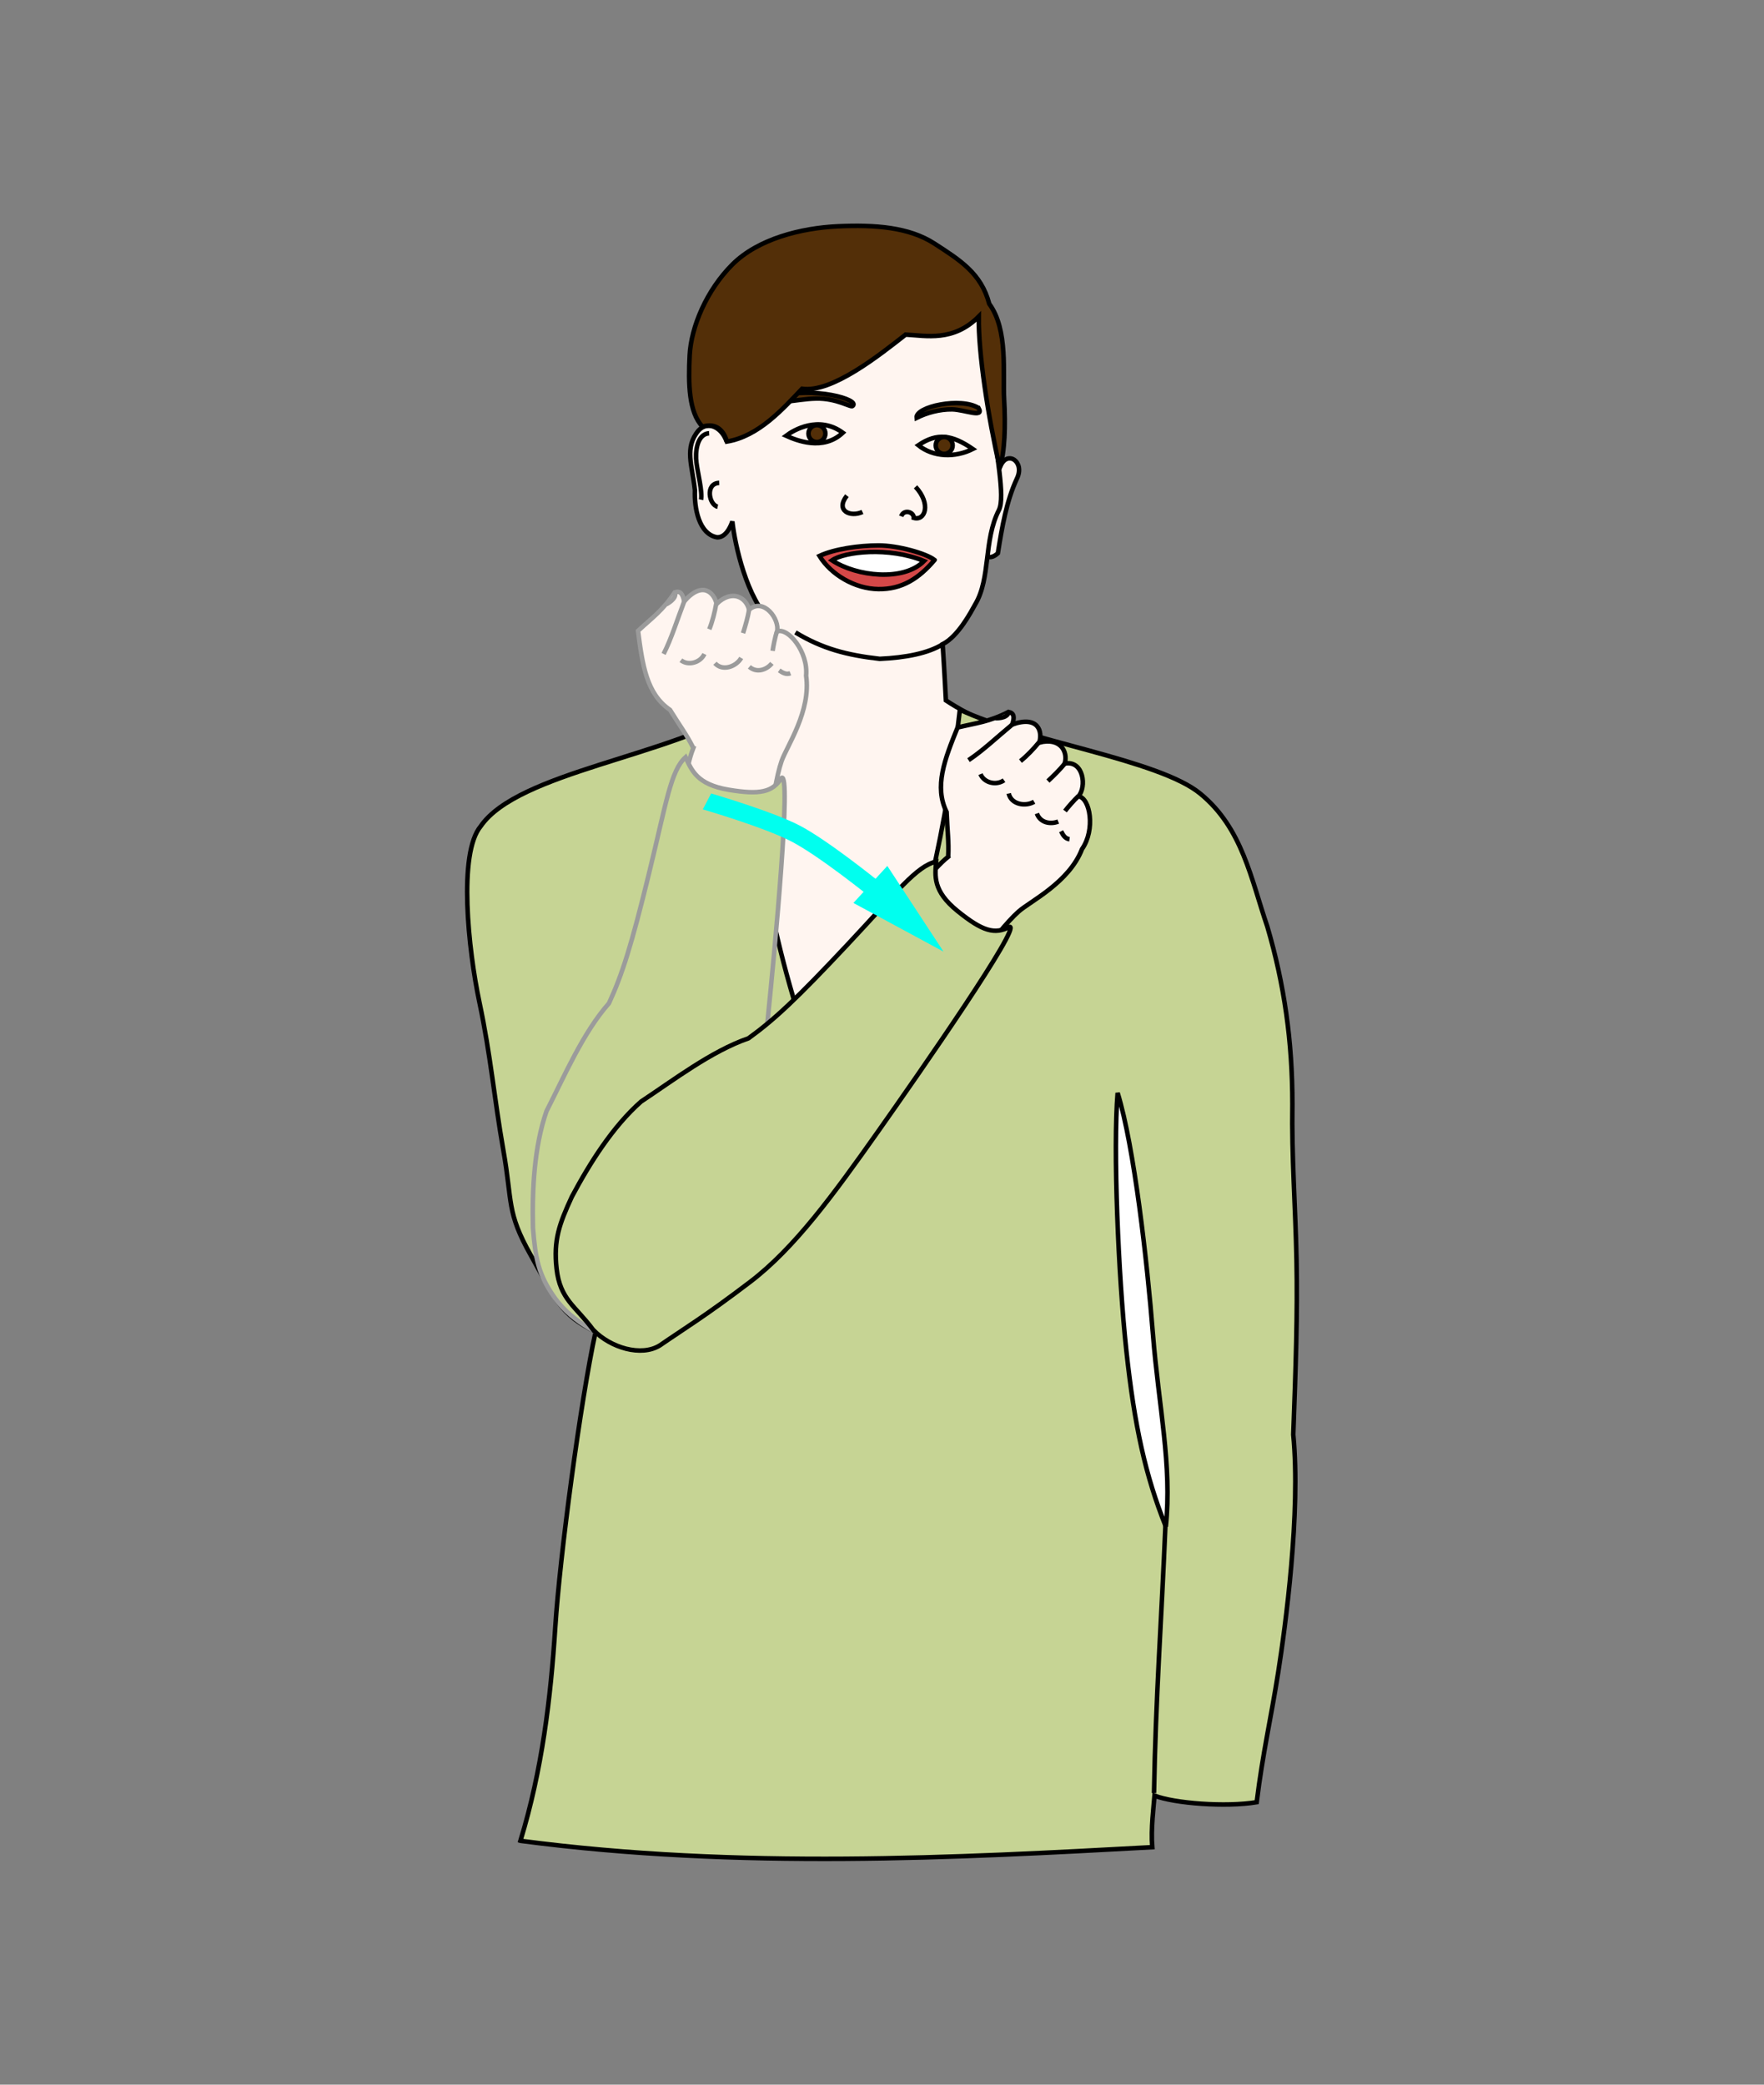 <?xml version="1.0" encoding="UTF-8" standalone="no"?>
<!-- Created with Inkscape (http://www.inkscape.org/) -->

<svg
   xmlns:dc="http://purl.org/dc/elements/1.1/"
   xmlns:cc="http://creativecommons.org/ns#"
   xmlns:rdf="http://www.w3.org/1999/02/22-rdf-syntax-ns#"
   xmlns:svg="http://www.w3.org/2000/svg"
   xmlns="http://www.w3.org/2000/svg"
   xmlns:sodipodi="http://sodipodi.sourceforge.net/DTD/sodipodi-0.dtd"
   xmlns:inkscape="http://www.inkscape.org/namespaces/inkscape"
   width="110mm"
   height="130mm"
   viewBox="0 0 389.764 460.63"
   id="svg5316"
   version="1.1"
   inkscape:version="0.91 r13725"
   sodipodi:docname="brune.svg">
  <rect x="0" y="0" width="389.764" height="460.63" fill="#808080" stroke="none"/>
  <defs
     id="defs5318" />
  <sodipodi:namedview
     id="base"
     pagecolor="#ffffff"
     bordercolor="#666666"
     borderopacity="1.0"
     inkscape:pageopacity="0.0"
     inkscape:pageshadow="2"
     inkscape:zoom="0.98994949"
     inkscape:cx="-156.6399"
     inkscape:cy="229.98124"
     inkscape:document-units="px"
     inkscape:current-layer="layer1"
     showgrid="false"
     inkscape:window-width="1366"
     inkscape:window-height="692"
     inkscape:window-x="0"
     inkscape:window-y="24"
     inkscape:window-maximized="1"
     fit-margin-top="0"
     fit-margin-left="0"
     fit-margin-right="0"
     fit-margin-bottom="0" />
  <g
     inkscape:label="Calque 1"
     inkscape:groupmode="layer"
     id="layer1"
     transform="translate(-93.865,-449.396)">
    <g
       id="g4293"
       transform="translate(103.889,-49.403)">
      <path
         inkscape:connector-curvature="0"
         id="path4684"
         d="m 211.056,601.746 c 1.508,-3.522 5.461,-0.92 3.59,2.842 -2.273,4.893 -3.27,10.668 -4.188,16.454 -2.868,2.664 -4.816,-1.467 -4.039,-4.637 1.152,-5.02 2.405,-10.288 4.637,-14.659 z"
         style="display:inline;fill:#fff5f0;fill-opacity:1;fill-rule:evenodd;stroke:#000000;stroke-width:1;stroke-linecap:butt;stroke-linejoin:miter;stroke-miterlimit:4;stroke-dasharray:none;stroke-opacity:1" />
      <path
         sodipodi:nodetypes="cccczssscccccccccccc"
         inkscape:connector-curvature="0"
         d="m 148.456,617.526 c -4.093,-0.657 -5.108,-6.58 -4.936,-10.396 -0.58,-5.509 -2.413,-9.442 0.823,-13.238 2.095,-2.217 5.15,-0.604 6.179,2.47 -1.055,-4.478 -1.817,-9.856 -2.408,-14.765 -0.591,-4.909 1.526,-13.763 5.838,-18.476 5.314,-5.807 12.896,-11.259 21.709,-11.831 8.813,-0.572 18.116,0.575 26.223,7.408 8.107,6.832 8.443,21.453 7.605,32.939 0.42,7.051 2.677,16.863 1.203,19.862 -3.427,6.694 -1.777,15.047 -5.23,20.819 -0.922,1.655 -3.738,7.063 -7.205,8.822 0.343,5.007 0.722,12.424 0.722,12.424 11.365,7.457 24.896,10.143 32.751,12.259 -10.6,49.581 -37.726,80.928 -51.749,81.144 -34.233,1.302 -52.518,-57.312 -58.563,-77.421 8.657,-3.821 17.812,-4.887 37.928,-16.896 1.125,-6.314 0.999,-11.588 1.009,-16.54 -5.365,-4.963 -8.026,-17.013 -8.564,-22.086 -0.538,1.583 -1.601,3.52 -3.334,3.502 z"
         style="display:inline;fill:#fff5f0;fill-opacity:1;fill-rule:evenodd;stroke:#000000;stroke-width:1;stroke-linecap:butt;stroke-linejoin:miter;stroke-miterlimit:4;stroke-dasharray:none;stroke-opacity:1"
         id="path4686" />
      <path
         sodipodi:nodetypes="ccc"
         inkscape:connector-curvature="0"
         id="path4688"
         d="m 198.267,641.16 c -3.225,1.991 -8.156,2.956 -13.911,3.216 -7.293,-0.826 -12.702,-2.254 -18.623,-5.834"
         style="display:inline;fill:none;fill-rule:evenodd;stroke:#000000;stroke-width:1;stroke-linecap:butt;stroke-linejoin:miter;stroke-miterlimit:4;stroke-dasharray:none;stroke-opacity:1" />
      <path
         sodipodi:nodetypes="czczc"
         inkscape:connector-curvature="0"
         id="path4690"
         d="m 196.472,622.537 c -3.444,4.068 -7.206,6.502 -12.415,6.432 -5.21,-0.07 -10.466,-3.192 -13.014,-7.33 3.257,-1.53 8.685,-2.309 13.014,-2.319 4.329,-0.009 10.621,1.78 12.415,3.216 z"
         style="display:inline;fill:#d44848;fill-opacity:1;fill-rule:evenodd;stroke:#000000;stroke-width:1;stroke-linecap:butt;stroke-linejoin:miter;stroke-miterlimit:4;stroke-dasharray:none;stroke-opacity:1" />
      <path
         sodipodi:nodetypes="czcc"
         inkscape:connector-curvature="0"
         id="path4693"
         d="m 161.544,586.413 c -0.594,2.197 4.123,0.546 8.75,0.449 4.627,-0.098 7.729,2.071 8.078,1.635 1.77,-1.409 -8.61,-4.343 -16.829,-2.084 z"
         style="display:inline;fill:#532f08;fill-opacity:1;fill-rule:evenodd;stroke:#000000;stroke-width:1;stroke-linecap:butt;stroke-linejoin:miter;stroke-miterlimit:4;stroke-dasharray:none;stroke-opacity:1" />
      <path
         sodipodi:nodetypes="ccc"
         inkscape:connector-curvature="0"
         id="path4696"
         d="m 194.153,622.762 c -7.81,-3.219 -17.585,-2.061 -20.343,-0.15 5.443,3.579 15.814,4.734 20.343,0.15 z"
         style="display:inline;fill:#ffffff;fill-opacity:1;fill-rule:evenodd;stroke:#000000;stroke-width:1;stroke-linecap:butt;stroke-linejoin:miter;stroke-miterlimit:4;stroke-dasharray:none;stroke-opacity:1" />
      <path
         sodipodi:nodetypes="cc"
         inkscape:connector-curvature="0"
         id="path4698"
         d="m 177.101,608.317 c -2.63,3.346 0.769,4.84 3.44,3.601"
         style="display:inline;fill:none;fill-rule:evenodd;stroke:#000000;stroke-width:1;stroke-linecap:butt;stroke-linejoin:miter;stroke-miterlimit:4;stroke-dasharray:none;stroke-opacity:1" />
      <path
         sodipodi:nodetypes="ccc"
         inkscape:connector-curvature="0"
         id="path4700"
         d="m 192.269,606.363 c 3.513,3.817 2.105,7.602 -0.394,6.866 0.079,-1.26 -2.15,-2.042 -2.782,-0.352"
         style="display:inline;fill:none;fill-rule:evenodd;stroke:#000000;stroke-width:1;stroke-linecap:butt;stroke-linejoin:miter;stroke-miterlimit:4;stroke-dasharray:none;stroke-opacity:1" />
      <path
         sodipodi:nodetypes="czcc"
         inkscape:connector-curvature="0"
         id="path4702"
         d="m 206.195,588.956 c 1.315,2.326 -3.085,0.348 -5.834,0.299 -2.749,-0.049 -5.644,0.763 -7.853,1.87 -0.323,-2.499 9.859,-4.637 13.687,-2.169 z"
         style="display:inline;fill:#532f08;fill-opacity:1;fill-rule:evenodd;stroke:#000000;stroke-width:1;stroke-linecap:butt;stroke-linejoin:miter;stroke-miterlimit:4;stroke-dasharray:none;stroke-opacity:1" />
      <path
         sodipodi:nodetypes="ccc"
         inkscape:connector-curvature="0"
         id="path4704"
         d="m 192.882,597.183 c 4.191,-2.852 7.497,-2.304 12.041,0.823 -3.94,1.973 -8.727,1.836 -12.041,-0.823 z"
         style="display:inline;fill:none;fill-rule:evenodd;stroke:#000000;stroke-width:1;stroke-linecap:butt;stroke-linejoin:miter;stroke-miterlimit:4;stroke-dasharray:none;stroke-opacity:1" />
      <path
         sodipodi:nodetypes="ccc"
         inkscape:connector-curvature="0"
         id="path4706"
         d="m 176.203,594.416 c -5.311,-3.893 -10.853,-0.599 -12.534,0.662 2.342,1.064 8.187,3.426 12.534,-0.662 z"
         style="display:inline;fill:none;fill-rule:evenodd;stroke:#000000;stroke-width:1;stroke-linecap:butt;stroke-linejoin:miter;stroke-miterlimit:4;stroke-dasharray:none;stroke-opacity:1" />
      <circle
         r="1.87"
         cy="594.603"
         cx="170.482"
         id="circle4708"
         style="display:inline;opacity:1;fill:#532f08;fill-opacity:1;stroke:#000000;stroke-width:1;stroke-miterlimit:4;stroke-dasharray:none;stroke-opacity:1" />
      <circle
         style="display:inline;opacity:1;fill:#532f08;fill-opacity:1;stroke:#000000;stroke-width:1;stroke-miterlimit:4;stroke-dasharray:none;stroke-opacity:1"
         id="circle4710"
         cx="198.603"
         cy="597.221"
         r="1.87" />
      <path
         sodipodi:nodetypes="ccc"
         inkscape:connector-curvature="0"
         id="path4712"
         d="m 146.665,594.537 c -2.764,0.165 -3.098,4.288 -2.813,6.445 0.253,2.171 1.387,6.565 1.021,8.225"
         style="display:inline;fill:none;fill-rule:evenodd;stroke:#000000;stroke-width:1;stroke-linecap:butt;stroke-linejoin:miter;stroke-miterlimit:4;stroke-dasharray:none;stroke-opacity:1" />
      <path
         sodipodi:nodetypes="cc"
         inkscape:connector-curvature="0"
         id="path4714"
         d="m 148.892,605.499 c -3.155,0.104 -2.271,4.875 -0.34,5.261"
         style="display:inline;fill:none;fill-rule:evenodd;stroke:#000000;stroke-width:1;stroke-linecap:butt;stroke-linejoin:miter;stroke-miterlimit:4;stroke-dasharray:none;stroke-opacity:1" />
      <path
         sodipodi:nodetypes="cccczzzzczccc"
         inkscape:connector-curvature="0"
         id="path4716"
         d="m 190.079,572.735 c -5.905,4.624 -16.312,12.916 -22.886,11.967 -4.2,4.409 -9.555,10.492 -16.604,11.667 -0.627,-2.235 -2.221,-4.27 -5.385,-3.291 -3.037,-3.156 -3.162,-9.484 -2.842,-15.781 0.32,-6.297 3.747,-14.365 9.424,-20.044 5.677,-5.679 15.21,-8.081 23.335,-8.451 8.125,-0.37 15.682,0.161 21.315,3.814 5.634,3.653 10.342,6.561 12.116,13.313 4.243,5.78 2.957,15.414 3.291,21.15 0.334,5.736 0.148,11.665 -0.972,15.048 -2.603,-11.362 -4.747,-25.306 -4.632,-33.403 -5.61,5.658 -11.651,4.244 -16.16,4.011 z"
         style="display:inline;fill:#532f08;fill-opacity:1;fill-rule:evenodd;stroke:#000000;stroke-width:1;stroke-linecap:butt;stroke-linejoin:miter;stroke-miterlimit:4;stroke-dasharray:none;stroke-opacity:1" />
      <g
         id="g4765"
         style="display:inline"
         transform="translate(-4.987,525.045)">
        <path
           style="fill:#c6d494;fill-opacity:1;fill-rule:evenodd;stroke:#000000;stroke-width:1;stroke-linecap:butt;stroke-linejoin:miter;stroke-miterlimit:4;stroke-dasharray:none;stroke-opacity:1"
           d="m 109.955,380.496 c 4.785,-15.649 6.682,-31.438 7.701,-47.245 1.019,-15.806 5.574,-49.85 8.903,-65.252 -7.834,-3.759 -8.944,-7.33 -14.332,-16.914 -5.387,-9.584 -4.001,-11.561 -6.041,-23.136 -2.04,-11.575 -2.792,-20.92 -5.28,-32.671 -2.487,-11.751 -4.733,-32.982 0.277,-38.968 8.297,-12.029 42.074,-15.414 58.833,-26.251 1.439,21.341 2.865,42.162 12.851,72.552 3.198,2.024 13.195,1.956 16.336,0.612 9.566,-20.844 15.165,-48.774 17.849,-72.661 14.509,6.922 44.044,11.009 53.159,18.589 9.257,7.595 11.158,18.781 14.774,29.35 3.746,12.76 5.542,25.313 5.538,39.231 -0.19,11.704 0.667,22.437 0.91,34.397 0.243,11.961 -0.171,23.726 -0.718,38.616 1.674,17.217 -1.746,42.476 -3.325,52.521 -1.579,10.045 -3.409,17.791 -4.755,28.699 -6.81,1.14 -18.211,0.261 -22.576,-1.442 -0.175,2.287 -0.833,7.318 -0.499,11.384 -43.217,2.351 -91.37,4.945 -139.604,-1.41 z"
           id="path4673"
           inkscape:connector-curvature="0"
           sodipodi:nodetypes="czczzzcccccccczczccccc" />
        <path
           style="fill:#ffffff;fill-opacity:1;fill-rule:evenodd;stroke:#000000;stroke-width:1;stroke-linecap:butt;stroke-linejoin:miter;stroke-miterlimit:4;stroke-dasharray:none;stroke-opacity:1"
           d="m 249.71,268.591 c 1.285,16.121 4.254,28.91 2.844,42.474 -4.505,-11.249 -6.928,-22.246 -8.721,-38.893 -1.794,-16.648 -2.942,-44.588 -1.925,-56.927 3.661,11.882 6.518,37.225 7.803,53.346 z"
           id="path4678"
           inkscape:connector-curvature="0"
           sodipodi:nodetypes="zczcz" />
        <path
           style="fill:none;fill-rule:evenodd;stroke:#000000;stroke-width:1;stroke-linecap:butt;stroke-linejoin:miter;stroke-miterlimit:4;stroke-dasharray:none;stroke-opacity:1"
           d="m 252.486,310.393 c -0.854,20.864 -2.176,38.476 -2.538,59.549"
           id="path4680"
           inkscape:connector-curvature="0"
           sodipodi:nodetypes="cc" />
      </g>
      <g
         inkscape:transform-center-y="8.4994511"
         inkscape:transform-center-x="-7.0041716"
         style="display:inline;fill:#fff5f0;fill-opacity:1;stroke:#9b9b9b;stroke-width:3.36;stroke-miterlimit:4;stroke-dasharray:none;stroke-opacity:1"
         transform="matrix(0.267,-0.131,0.131,0.267,-327.673,800.972)"
         id="g4627">
        <path
           sodipodi:nodetypes="ccccccccczccc"
           inkscape:connector-curvature="0"
           id="path4629"
           d="m 1624.064,284.107 c -0.079,-11.368 -1.74,-19.109 -3.079,-33.059 -10.383,-18.288 -3.759,-38.888 4.543,-63.173 13.7,-4.113 23.176,-5.475 37.135,-13.681 4.371,0.649 4.673,3.696 3.328,9.096 19.123,-7.916 22.783,4.154 20.763,12.306 15.319,-4.884 21.855,5.434 19.745,14.505 13.997,-3.509 17.366,16.542 11.556,23.683 8.773,0.673 14.142,23.974 4.917,38.965 -8.177,25.328 -36.004,40.774 -44.245,48.893 -8.242,8.119 -20.164,25.039 -29.358,39.827 -10.938,-4.358 -50.236,-25.233 -56.099,-40.019 9.424,-9.622 18.843,-26.392 30.796,-37.34 z"
           style="fill:#fff5f0;fill-opacity:1;fill-rule:evenodd;stroke:#9b9b9b;stroke-width:3.36;stroke-linecap:butt;stroke-linejoin:miter;stroke-miterlimit:4;stroke-dasharray:none;stroke-opacity:1" />
        <path
           sodipodi:nodetypes="cc"
           inkscape:connector-curvature="0"
           id="path4632"
           d="m 1653.188,179.382 c 0,0 8.499,-0.03 9.516,-4.73"
           style="fill:#fff5f0;fill-opacity:1;fill-rule:evenodd;stroke:#9b9b9b;stroke-width:3.36;stroke-linecap:butt;stroke-linejoin:miter;stroke-miterlimit:4;stroke-dasharray:none;stroke-opacity:1" />
        <path
           sodipodi:nodetypes="cc"
           inkscape:connector-curvature="0"
           id="path4634"
           d="m 1665.991,183.323 c -11.08,10.297 -20.703,20.631 -30.973,28.319"
           style="fill:#fff5f0;fill-opacity:1;fill-rule:evenodd;stroke:#9b9b9b;stroke-width:3.36;stroke-linecap:butt;stroke-linejoin:miter;stroke-miterlimit:4;stroke-dasharray:none;stroke-opacity:1" />
        <path
           sodipodi:nodetypes="cc"
           inkscape:connector-curvature="0"
           id="path4636"
           d="m 1686.598,195.333 c -3.676,5.057 -8.459,10.737 -13.021,14.791"
           style="fill:#fff5f0;fill-opacity:1;fill-rule:evenodd;stroke:#9b9b9b;stroke-width:3.36;stroke-linecap:butt;stroke-linejoin:miter;stroke-miterlimit:4;stroke-dasharray:none;stroke-opacity:1" />
        <path
           sodipodi:nodetypes="cc"
           inkscape:connector-curvature="0"
           id="path4638"
           d="m 1706.446,210.25 c -3.546,4.846 -7.5,9.195 -11.631,13.527"
           style="fill:#fff5f0;fill-opacity:1;fill-rule:evenodd;stroke:#9b9b9b;stroke-width:3.36;stroke-linecap:butt;stroke-linejoin:miter;stroke-miterlimit:4;stroke-dasharray:none;stroke-opacity:1" />
        <path
           sodipodi:nodetypes="cc"
           inkscape:connector-curvature="0"
           id="path4640"
           d="m 1717.95,233.765 c -2.761,2.722 -7.487,8.92 -9.229,11.504"
           style="fill:#fff5f0;fill-opacity:1;fill-rule:evenodd;stroke:#9b9b9b;stroke-width:3.36;stroke-linecap:butt;stroke-linejoin:miter;stroke-miterlimit:4;stroke-dasharray:none;stroke-opacity:1" />
        <path
           sodipodi:nodetypes="cc"
           inkscape:connector-curvature="0"
           id="path4643"
           d="m 1644.499,221.502 c 3.129,6.474 12.329,7.885 17.699,3.54"
           style="fill:#fff5f0;fill-opacity:1;fill-rule:evenodd;stroke:#9b9b9b;stroke-width:3.36;stroke-linecap:butt;stroke-linejoin:miter;stroke-miterlimit:4;stroke-dasharray:none;stroke-opacity:1" />
        <path
           sodipodi:nodetypes="cc"
           inkscape:connector-curvature="0"
           id="path4645"
           d="m 1666.244,234.65 c 2.277,8.079 13.018,9.253 19.216,5.057"
           style="fill:#fff5f0;fill-opacity:1;fill-rule:evenodd;stroke:#9b9b9b;stroke-width:3.36;stroke-linecap:butt;stroke-linejoin:miter;stroke-miterlimit:4;stroke-dasharray:none;stroke-opacity:1" />
        <path
           sodipodi:nodetypes="cc"
           inkscape:connector-curvature="0"
           id="path4647"
           d="m 1687.988,248.304 c 2.905,6.866 10.637,7.606 16.182,5.057"
           style="fill:#fff5f0;fill-opacity:1;fill-rule:evenodd;stroke:#9b9b9b;stroke-width:3.36;stroke-linecap:butt;stroke-linejoin:miter;stroke-miterlimit:4;stroke-dasharray:none;stroke-opacity:1" />
        <path
           sodipodi:nodetypes="cc"
           inkscape:connector-curvature="0"
           id="path4649"
           d="m 1706.699,260.44 c 1.408,2.427 3.098,5.317 6.574,5.563"
           style="fill:#fff5f0;fill-opacity:1;fill-rule:evenodd;stroke:#9b9b9b;stroke-width:3.36;stroke-linecap:butt;stroke-linejoin:miter;stroke-miterlimit:4;stroke-dasharray:none;stroke-opacity:1" />
      </g>
      <path
         sodipodi:nodetypes="ccccczczczzcc"
         inkscape:connector-curvature="0"
         id="path4675"
         d="m 129.205,796.732 c -6.113,-2.722 -12.564,-5.497 -16.596,-11.081 -3.728,-5.19 -4.328,-8.878 -4.872,-15.519 -0.203,-8.505 0.268,-17.974 2.994,-25.818 3.932,-7.695 8.048,-17.332 13.796,-23.83 2.977,-6.465 4.959,-12.792 8.826,-28.595 3.867,-15.803 4.813,-22.815 8.103,-25.776 1.34,2.855 2.471,6.003 9.48,7.185 7.008,1.182 9.769,0.517 11.718,-2.615 2.203,-1.538 -1.375,37.014 -3.089,53.799 -1.713,16.785 -3.373,31.319 -8.284,42.733 -4.911,11.414 -7.347,16.699 -10.282,22.715 -2.341,4.234 -6.529,8.344 -11.794,6.803 z"
         style="display:inline;fill:#c6d494;fill-opacity:1;fill-rule:evenodd;stroke:#9b9b9b;stroke-width:1;stroke-linecap:butt;stroke-linejoin:miter;stroke-miterlimit:4;stroke-dasharray:none;stroke-opacity:1" />
      <g
         id="g4786"
         transform="matrix(0.297,0.017,-0.017,0.297,-278.03,576.109)"
         style="display:inline;fill:#fff5f0;fill-opacity:1;stroke-width:3.36;stroke-miterlimit:4;stroke-dasharray:none"
         inkscape:transform-center-x="-2.8065887"
         inkscape:transform-center-y="11.026308">
        <path
           style="fill:#fff5f0;fill-opacity:1;fill-rule:evenodd;stroke:#000000;stroke-width:3.36;stroke-linecap:butt;stroke-linejoin:miter;stroke-miterlimit:4;stroke-dasharray:none;stroke-opacity:1"
           d="m 1624.064,284.107 c -0.079,-11.368 -1.74,-19.109 -3.079,-33.059 -10.383,-18.288 -3.759,-38.888 4.543,-63.173 13.7,-4.113 23.176,-5.475 37.135,-13.681 4.371,0.649 4.673,3.696 3.328,9.096 19.123,-7.916 22.783,4.154 20.763,12.306 15.319,-4.884 21.855,5.434 19.745,14.505 13.997,-3.509 17.366,16.542 11.556,23.683 8.773,0.673 14.142,23.974 4.917,38.965 -8.177,25.328 -36.004,40.774 -44.245,48.893 -8.242,8.119 -20.164,25.039 -29.358,39.827 -10.938,-4.358 -50.236,-25.233 -56.099,-40.019 9.424,-9.622 18.843,-26.392 30.796,-37.34 z"
           id="path4788"
           inkscape:connector-curvature="0"
           sodipodi:nodetypes="ccccccccczccc" />
        <path
           style="fill:#fff5f0;fill-opacity:1;fill-rule:evenodd;stroke:#000000;stroke-width:3.36;stroke-linecap:butt;stroke-linejoin:miter;stroke-miterlimit:4;stroke-dasharray:none;stroke-opacity:1"
           d="m 1653.188,179.382 c 0,0 8.499,-0.03 9.516,-4.73"
           id="path4790"
           inkscape:connector-curvature="0"
           sodipodi:nodetypes="cc" />
        <path
           style="fill:#fff5f0;fill-opacity:1;fill-rule:evenodd;stroke:#000000;stroke-width:3.36;stroke-linecap:butt;stroke-linejoin:miter;stroke-miterlimit:4;stroke-dasharray:none;stroke-opacity:1"
           d="m 1665.991,183.323 c -11.08,10.297 -20.703,20.631 -30.973,28.319"
           id="path4792"
           inkscape:connector-curvature="0"
           sodipodi:nodetypes="cc" />
        <path
           style="fill:#fff5f0;fill-opacity:1;fill-rule:evenodd;stroke:#000000;stroke-width:3.36;stroke-linecap:butt;stroke-linejoin:miter;stroke-miterlimit:4;stroke-dasharray:none;stroke-opacity:1"
           d="m 1686.598,195.333 c -3.676,5.057 -8.459,10.737 -13.021,14.791"
           id="path4794"
           inkscape:connector-curvature="0"
           sodipodi:nodetypes="cc" />
        <path
           style="fill:#fff5f0;fill-opacity:1;fill-rule:evenodd;stroke:#000000;stroke-width:3.36;stroke-linecap:butt;stroke-linejoin:miter;stroke-miterlimit:4;stroke-dasharray:none;stroke-opacity:1"
           d="m 1706.446,210.25 c -3.546,4.846 -7.5,9.195 -11.631,13.527"
           id="path4796"
           inkscape:connector-curvature="0"
           sodipodi:nodetypes="cc" />
        <path
           style="fill:#fff5f0;fill-opacity:1;fill-rule:evenodd;stroke:#000000;stroke-width:3.36;stroke-linecap:butt;stroke-linejoin:miter;stroke-miterlimit:4;stroke-dasharray:none;stroke-opacity:1"
           d="m 1717.95,233.765 c -2.761,2.722 -7.487,8.92 -9.229,11.504"
           id="path4798"
           inkscape:connector-curvature="0"
           sodipodi:nodetypes="cc" />
        <path
           style="fill:#fff5f0;fill-opacity:1;fill-rule:evenodd;stroke:#000000;stroke-width:3.36;stroke-linecap:butt;stroke-linejoin:miter;stroke-miterlimit:4;stroke-dasharray:none;stroke-opacity:1"
           d="m 1644.499,221.502 c 3.129,6.474 12.329,7.885 17.699,3.54"
           id="path4800"
           inkscape:connector-curvature="0"
           sodipodi:nodetypes="cc" />
        <path
           style="fill:#fff5f0;fill-opacity:1;fill-rule:evenodd;stroke:#000000;stroke-width:3.36;stroke-linecap:butt;stroke-linejoin:miter;stroke-miterlimit:4;stroke-dasharray:none;stroke-opacity:1"
           d="m 1666.244,234.65 c 2.277,8.079 13.018,9.253 19.216,5.057"
           id="path4802"
           inkscape:connector-curvature="0"
           sodipodi:nodetypes="cc" />
        <path
           style="fill:#fff5f0;fill-opacity:1;fill-rule:evenodd;stroke:#000000;stroke-width:3.36;stroke-linecap:butt;stroke-linejoin:miter;stroke-miterlimit:4;stroke-dasharray:none;stroke-opacity:1"
           d="m 1687.988,248.304 c 2.905,6.866 10.637,7.606 16.182,5.057"
           id="path4804"
           inkscape:connector-curvature="0"
           sodipodi:nodetypes="cc" />
        <path
           style="fill:#fff5f0;fill-opacity:1;fill-rule:evenodd;stroke:#000000;stroke-width:3.36;stroke-linecap:butt;stroke-linejoin:miter;stroke-miterlimit:4;stroke-dasharray:none;stroke-opacity:1"
           d="m 1706.699,260.44 c 1.408,2.427 3.098,5.317 6.574,5.563"
           id="path4806"
           inkscape:connector-curvature="0"
           sodipodi:nodetypes="cc" />
      </g>
      <path
         style="display:inline;fill:#c6d494;fill-opacity:1;fill-rule:evenodd;stroke:#000000;stroke-width:1;stroke-linecap:butt;stroke-linejoin:miter;stroke-miterlimit:4;stroke-dasharray:none;stroke-opacity:1"
         d="m 121.079,792.685 c -3.986,-5.375 -7.357,-6.719 -8.124,-13.564 -0.697,-6.352 0.593,-9.859 3.383,-15.91 4.003,-7.507 9.066,-15.522 15.295,-21.015 7.206,-4.77 15.527,-11.14 23.726,-13.975 5.77,-4.168 10.605,-8.704 21.739,-20.567 11.134,-11.863 15.403,-17.505 19.724,-18.467 -0.236,3.145 -0.798,6.443 4.726,10.916 5.523,4.473 8.254,5.251 11.49,3.48 2.675,-0.257 -19.387,31.561 -29.127,45.338 -9.741,13.777 -18.328,25.619 -28.214,33.146 -9.886,7.527 -14.428,10.226 -19.94,14.023 -4.12,2.537 -10.847,0.523 -14.676,-3.406 z"
         id="path4808"
         inkscape:connector-curvature="0"
         sodipodi:nodetypes="ccccczczczzcc" />
      <g
         transform="matrix(0.835,-0.327,0.327,0.835,-49.953,557.424)"
         style="display:inline;opacity:1"
         id="g4810">
        <path
           sodipodi:nodetypes="czcczcc"
           inkscape:connector-curvature="0"
           id="path4812"
           d="m 157.157,201.308 c 0,0 12.413,9.552 17.459,15.339 5.046,5.788 12.815,19.388 12.815,19.388 l -3.331,2.904 c 0,0 -7.769,-13.6 -12.815,-19.388 -5.046,-5.788 -17.459,-15.339 -17.459,-15.339 z"
           style="opacity:1;fill:#00ffef;fill-opacity:1;stroke:none;stroke-width:0.2;stroke-miterlimit:4;stroke-dasharray:none;stroke-opacity:1" />
        <path
           inkscape:transform-center-y="-3.6483547"
           transform="matrix(0.371,0.759,-0.332,0.163,301.587,-180.982)"
           inkscape:transform-center-x="-5.9175721"
           d="m 383.025,794.349 0,-16.726 0,-16.726 14.485,8.363 14.485,8.363 -14.485,8.363 z"
           inkscape:randomized="0"
           inkscape:rounded="0"
           inkscape:flatsided="false"
           sodipodi:arg2="3.1415927"
           sodipodi:arg1="2.0943951"
           sodipodi:r2="9.6569014"
           sodipodi:r1="19.313803"
           sodipodi:cy="777.62311"
           sodipodi:cx="392.68195"
           sodipodi:sides="3"
           id="path4814"
           style="opacity:1;fill:#00ffef;fill-opacity:1;stroke:none;stroke-width:0.2;stroke-miterlimit:4;stroke-dasharray:none;stroke-opacity:1"
           sodipodi:type="star" />
      </g>
    </g>
  </g>
</svg>
